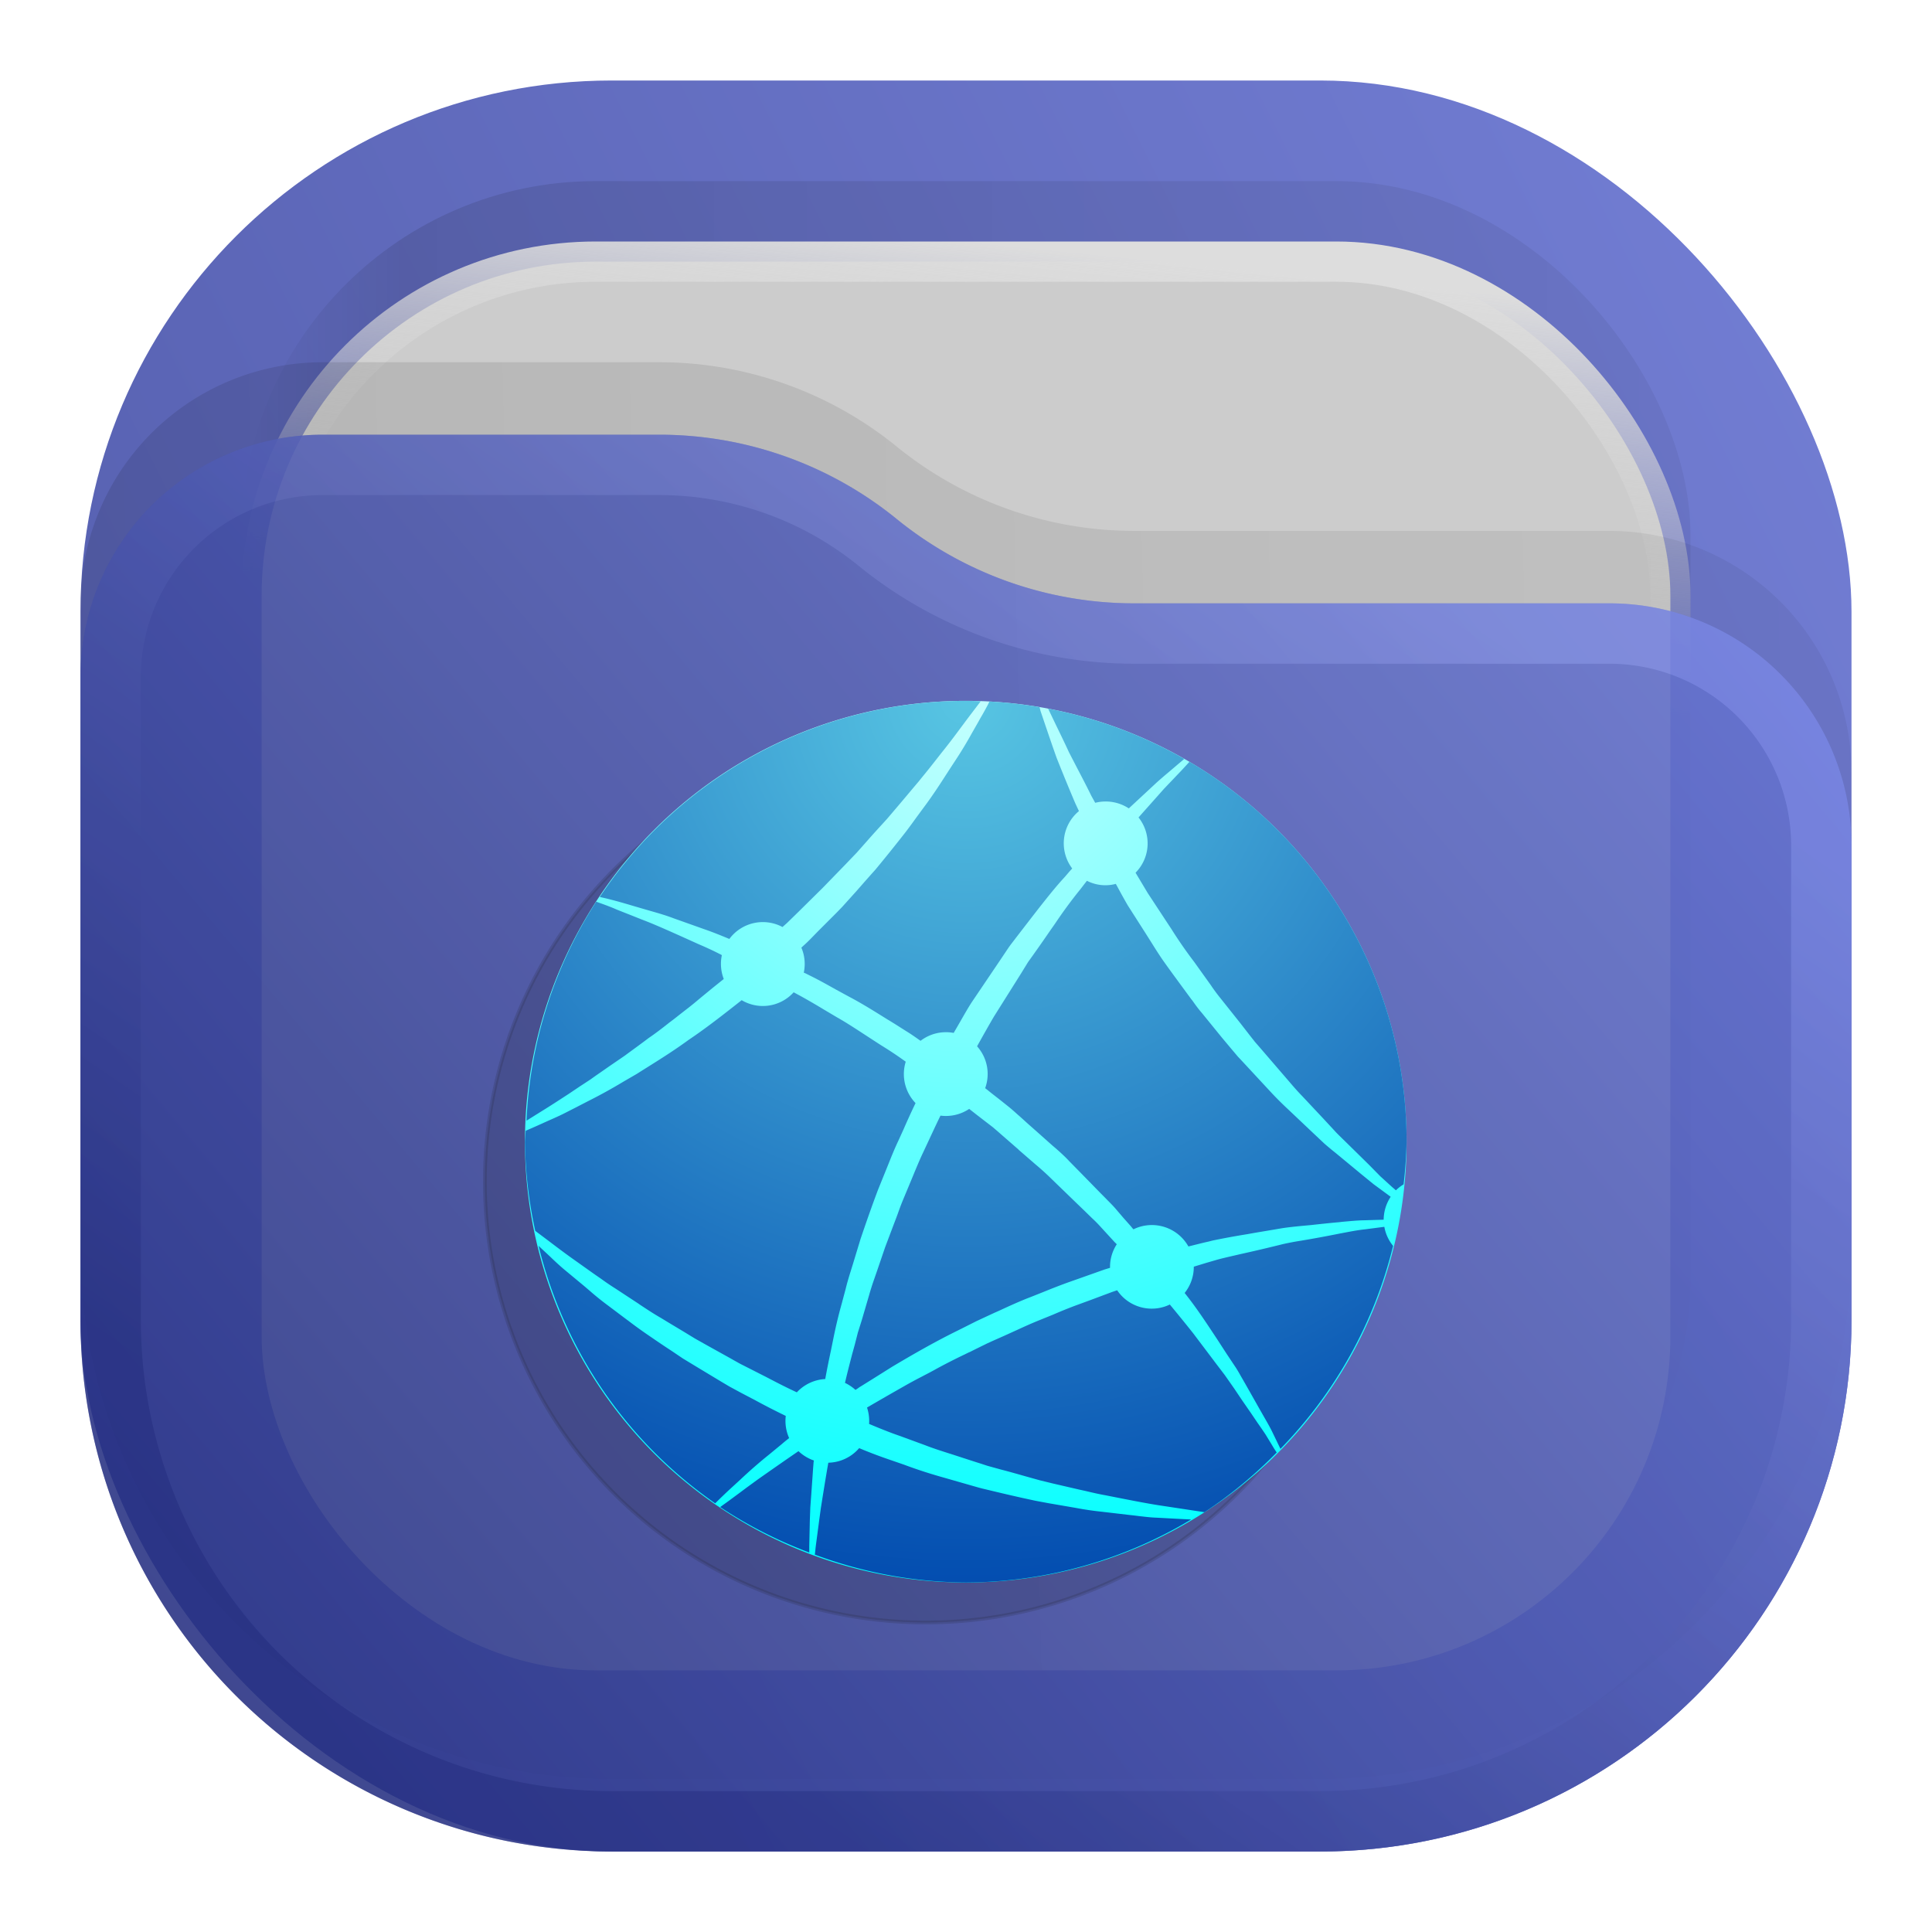 <svg xmlns="http://www.w3.org/2000/svg" xmlns:xlink="http://www.w3.org/1999/xlink" width="24" height="24" fill="none"><rect width="22" height="22" x="1" y="1" fill="url(#a)" opacity=".813" rx="6.6"/><rect width="18" height="18" x="3" y="2.25" fill="url(#b)" fill-opacity=".875" opacity=".125" rx="4.4"/><rect width="17.5" height="17.5" x="3.25" y="3.25" fill="#CCC" stroke="url(#c)" stroke-width=".5" rx="4.15"/><path fill="url(#d)" fill-opacity=".875" d="M1 7.508A3.008 3.008 0 0 1 4.008 4.5H8.19c1.075 0 2.117.37 2.95 1.048a4.678 4.678 0 0 0 2.95 1.047h5.902A3.008 3.008 0 0 1 23 9.603V15.5a6.6 6.6 0 0 1-6.6 6.6H7.6A6.6 6.6 0 0 1 1 15.5V7.508Z" opacity=".125"/><g opacity=".875"><path fill="url(#e)" d="M1 8.408A3.008 3.008 0 0 1 4.008 5.4H8.19c1.075 0 2.117.37 2.95 1.048a4.678 4.678 0 0 0 2.95 1.047h5.902A3.008 3.008 0 0 1 23 10.503V16.4a6.6 6.6 0 0 1-6.6 6.6H7.6A6.6 6.6 0 0 1 1 16.4V8.408Z"/><path stroke="url(#f)" stroke-linejoin="round" stroke-opacity=".375" stroke-width=".75" d="M22.625 10.503V16.4a6.225 6.225 0 0 1-6.225 6.225H7.6A6.225 6.225 0 0 1 1.375 16.4V8.408a2.633 2.633 0 0 1 2.633-2.633H8.19c.989 0 1.947.34 2.714.964a5.053 5.053 0 0 0 3.187 1.131h5.901a2.633 2.633 0 0 1 2.633 2.633Z"/></g><defs><linearGradient id="a" x1="23" x2="1" y1="1" y2="12" gradientUnits="userSpaceOnUse"><stop stop-color="#5361CB"/><stop offset="1" stop-color="#2F3B9D"/></linearGradient><linearGradient id="b" x1="21" x2="3" y1="4" y2="4" gradientUnits="userSpaceOnUse"><stop stop-opacity=".5"/><stop offset=".89"/><stop offset="1" stop-opacity="0"/></linearGradient><linearGradient id="c" x1="12" x2="11.5" y1="3" y2="8" gradientUnits="userSpaceOnUse"><stop stop-color="#DDD"/><stop offset="1" stop-color="#CCC" stop-opacity="0"/></linearGradient><linearGradient id="d" x1="23" x2="1.012" y1="9" y2="9.521" gradientUnits="userSpaceOnUse"><stop stop-opacity=".5"/><stop offset="1"/></linearGradient><linearGradient id="e" x1="23" x2="1.429" y1="5.4" y2="23.512" gradientUnits="userSpaceOnUse"><stop stop-color="#6C7AD8"/><stop offset="1" stop-color="#273182"/></linearGradient><linearGradient id="f" x1="15" x2="5.5" y1="5.5" y2="19.5" gradientUnits="userSpaceOnUse"><stop stop-color="#97A5FF"/><stop offset="1" stop-color="#141E6F"/></linearGradient><linearGradient id="g"><stop offset=".523" style="stop-color:#50bbde;stop-opacity:1"/><stop offset="1" style="stop-color:#237bc3;stop-opacity:1"/></linearGradient><radialGradient xlink:href="#g" id="j" cx="10.993" cy="8.773" r="4.598" fx="10.993" fy="8.773" gradientUnits="userSpaceOnUse"/><radialGradient xlink:href="#h" id="k" cx="0" cy="0" r="1" gradientTransform="matrix(0 9.182 -9.182 0 10.993 8.765)" gradientUnits="userSpaceOnUse"/><radialGradient id="h" cx="0" cy="0" r="1" gradientTransform="matrix(0 22 -22 0 32 1)" gradientUnits="userSpaceOnUse"><stop stop-color="#C5FFFE"/><stop offset="1" stop-color="#0FF"/></radialGradient><radialGradient xlink:href="#i" id="l" cx="0" cy="0" r="1" gradientTransform="scale(9.182) rotate(90 .121 1.076)" gradientUnits="userSpaceOnUse"/><radialGradient id="i" cx="0" cy="0" r="1" gradientTransform="rotate(90 -4.5 -3.5) scale(22)" gradientUnits="userSpaceOnUse"><stop stop-color="#58C6E3"/><stop offset="1" stop-color="#034DB0"/></radialGradient></defs><path d="M11.5 9.023A5.477 5.477 0 0 0 6.023 14.5a5.477 5.477 0 0 0 5.477 5.477 5.477 5.477 0 0 0 5.477-5.477A5.477 5.477 0 0 0 11.5 9.023Z" style="opacity:.15;fill:#1a1a1a;stroke:#1a1a1a;stroke-width:.046;stroke-dasharray:none;stroke-opacity:1" transform="translate(0 .178)"/><g style="stroke:url(#j);stroke-width:.038;stroke-dasharray:none;stroke-opacity:1" transform="matrix(1.196 0 0 1.196 -1.15 -1.791)"><path d="M10.993 8.777a4.578 4.578 0 0 0-4.579 4.578 4.578 4.578 0 0 0 4.579 4.579 4.578 4.578 0 0 0 4.578-4.579 4.578 4.578 0 0 0-4.578-4.578Z" style="fill:url(#k);stroke:url(#radialGradient22-0);stroke-width:.038;stroke-dasharray:none;stroke-opacity:1"/><path d="M10.993 8.777a4.578 4.578 0 0 0-3.802 2.037c.103.022.218.054.348.093l.12.035.08.023c.07.02.144.042.218.07l.326.116c.084.029.168.063.254.099a.433.433 0 0 1 .552-.124l.045-.04.078-.076.046-.045.247-.244.136-.14.102-.105.067-.07.049-.051.11-.124c.068-.078.137-.152.204-.226l.012-.014.12-.141.08-.095.095-.113.023-.027.024-.03.045-.055c.06-.074.116-.146.17-.215.081-.1.152-.196.218-.285a14.26 14.26 0 0 1 .135-.179l.053-.07a4.578 4.578 0 0 0-.155-.004zm.245.007-.014.03c-.024.045-.05.093-.08.143l-.018.033-.068.119a4.221 4.221 0 0 1-.182.3l-.062.095c-.079.123-.163.254-.26.383l-.067.091c-.039.054-.078.108-.12.163a17.805 17.805 0 0 1-.312.388l-.052.058-.062.07-.085.097-.147.163-.06.062-.19.19-.04.041c-.028.029-.056.058-.086.086l-.048.044a.43.43 0 0 1 .025.26l.015.006.06.03c.087.043.172.091.26.14l.134.073c.122.064.238.136.357.21l.04.025c.067.04.134.083.2.125.05.03.098.065.147.099a.433.433 0 0 1 .344-.082l.047-.081.046-.08c.03-.052.06-.104.092-.154l.304-.45.075-.112c.017-.025.035-.049.053-.072l.029-.038.165-.214.066-.085c.09-.114.179-.228.278-.335l.048-.056.028-.031a.434.434 0 0 1 .07-.596l-.037-.079a19.397 19.397 0 0 1-.195-.475c-.041-.114-.08-.23-.119-.344l-.048-.142-.01-.04a4.578 4.578 0 0 0-.52-.058zm.61.074.084.175c.045.093.09.185.133.279l.074.143c.053.102.107.204.157.307l.041.074a.438.438 0 0 1 .349.058l.295-.274c.071-.063.144-.123.216-.185l.065-.055a4.578 4.578 0 0 0-1.414-.522Zm1.468.552-.08.087-.185.194-.264.297a.432.432 0 0 1-.031.574l.127.212.182.277.064.097a4.6 4.6 0 0 0 .238.343l.075.105.096.134.012.018c.028.04.056.078.086.115l.207.26.101.13.052.066.054.062.216.251.075.087c.047.055.094.11.145.162l.227.242.113.122c.025.028.052.053.078.079l.04.039.237.233.117.119.123.112.026.022.013.012a.435.435 0 0 1 .08-.062 4.578 4.578 0 0 0 .031-.444 4.578 4.578 0 0 0-2.255-3.945zm-1.065 1.236-.029.037-.04.052a4.79 4.79 0 0 0-.258.35l-.056.08a17.246 17.246 0 0 1-.229.326l-.07.114-.283.45c-.06.102-.118.206-.176.31a.431.431 0 0 1 .084.435l.026.02c.04.033.082.065.123.097l.094.075a1.946 1.946 0 0 1 .092.08c.039.033.076.068.114.102l.068.06.026.023.155.138.04.034c.046.041.093.083.135.129l.118.12.213.218.03.03.052.053c.027.027.054.055.079.085l.07.082.08.09a.886.886 0 0 1 .011.014l.014.016a.435.435 0 0 1 .571.178c.07-.017.138-.035.206-.05l.052-.013a8.096 8.096 0 0 1 .356-.065c.091-.017.181-.031.268-.046l.07-.012c.071-.012.142-.019.21-.026l.108-.01c.102-.011.201-.022.294-.03l.034-.004c.08-.007.157-.015.23-.016l.2-.006c.001-.089.028-.17.073-.238l-.042-.031-.136-.1-.13-.106-.26-.215-.046-.037c-.028-.024-.056-.046-.083-.071l-.123-.116-.245-.232a3.48 3.48 0 0 1-.208-.21l-.028-.03-.23-.248-.058-.062-.054-.064-.109-.13-.213-.262c-.036-.041-.067-.085-.099-.13l-.004-.004-.1-.136-.074-.101a12.065 12.065 0 0 1-.124-.172c-.043-.062-.083-.126-.123-.19l-.06-.095-.182-.285a6.46 6.46 0 0 1-.104-.187l-.02-.036a.421.421 0 0 1-.3-.032zm-5.097.217a4.578 4.578 0 0 0-.724 2.275l.012-.008.136-.085c.093-.057.193-.122.3-.192l.104-.07.046-.03.067-.044.056-.04.058-.04.086-.06.155-.106c.081-.06.165-.12.249-.184.074-.05.146-.106.218-.163l.04-.03.07-.055c.064-.05.129-.099.19-.152l.141-.116.121-.097a.436.436 0 0 1-.02-.247l-.005-.004a3.399 3.399 0 0 0-.235-.11l-.177-.08c-.15-.067-.29-.13-.42-.179l-.1-.04a55.862 55.862 0 0 1-.152-.06c-.063-.028-.124-.05-.18-.07l-.036-.013zm2.051.941a.431.431 0 0 1-.54.082c-.184.145-.367.289-.552.413-.16.117-.323.218-.478.315l-.06.038-.138.08a5.418 5.418 0 0 1-.366.202L6.943 13l-.1.051c-.046.024-.092.045-.137.065l-.072.032a9.015 9.015 0 0 1-.212.094 4.578 4.578 0 0 0-.008.113 4.578 4.578 0 0 0 .107.927l.128.096c.083.063.166.126.25.186l.228.162.075.052c.05.036.102.072.155.105l.233.153.023.016c.07.046.139.092.211.133l.079.048.16.096.118.072.121.068.243.135.044.025c.026.014.052.03.077.042l.124.063.128.065c.105.055.211.11.32.16a.434.434 0 0 1 .295-.138c.018-.1.038-.198.059-.296l.023-.113a4.96 4.96 0 0 1 .09-.377l.04-.15c.015-.062.033-.122.052-.183l.024-.077.079-.26c.058-.171.118-.343.182-.512l.102-.252.004-.01c.032-.08.064-.16.102-.24l.056-.123c.04-.092.082-.184.125-.273a.435.435 0 0 1-.102-.43 3.943 3.943 0 0 0-.258-.172l-.074-.048-.083-.054c-.1-.065-.198-.13-.299-.187l-.14-.083a6.933 6.933 0 0 0-.236-.137l-.074-.04zm1.822 1.212a.435.435 0 0 1-.297.069c-.038.077-.074.155-.11.232l-.07.15c-.033.069-.062.14-.092.211l-.013.032-.102.245c-.021.05-.04.102-.058.153a5.477 5.477 0 0 1-.036.095l-.094.249-.086.252-.026.075a2.7 2.7 0 0 0-.056.176l-.075.256-.04.127-.033.129-.026.094c-.026.1-.052.2-.075.3.04.019.076.043.109.073l.026-.017c.01-.008.021-.015.033-.022l.122-.076.199-.125c.22-.131.45-.263.693-.382l.183-.092.103-.048.082-.038.054-.024c.106-.049.213-.098.323-.14l.138-.055c.081-.033.163-.065.245-.095l.133-.047.254-.09.026-.008.03-.009v-.01c0-.086.026-.167.07-.235l-.01-.01a.395.395 0 0 1-.016-.016l-.152-.166a1.345 1.345 0 0 0-.08-.08l-.082-.08-.08-.077-.253-.245a2.71 2.71 0 0 0-.16-.146l-.013-.011-.173-.15-.003-.004-.046-.04-.132-.115-.034-.03-.055-.047-.095-.073-.079-.061-.07-.055zm4.313 1.224-.2.026c-.077.008-.158.024-.243.04l-.016.003a12.102 12.102 0 0 1-.4.074c-.064.01-.13.022-.196.037a16.407 16.407 0 0 1-.442.104c-.076.018-.155.035-.234.056l-.117.034-.131.04v.002a.432.432 0 0 1-.095.271c.128.16.236.327.34.484l.094.145.098.147c.02.031.038.063.056.095l.03.052.058.102.096.17.041.072c.033.058.065.112.092.166l.09.186a4.578 4.578 0 0 0 1.17-2.108.43.43 0 0 1-.091-.198zm-8.785.196a4.578 4.578 0 0 0 1.835 2.676c.05-.05.105-.103.167-.16l.096-.088a4.95 4.95 0 0 1 .296-.258l.13-.107a2.21 2.21 0 0 1 .049-.041l.03-.024a.433.433 0 0 1-.035-.23 7.545 7.545 0 0 1-.327-.168l-.13-.068-.126-.068-.076-.045-.045-.027-.242-.146-.122-.074-.117-.079a9.468 9.468 0 0 1-.162-.108l-.073-.05a4.59 4.59 0 0 1-.22-.159l-.01-.007-.226-.17a2.814 2.814 0 0 1-.156-.127l-.062-.053-.217-.18a3.015 3.015 0 0 1-.135-.124l-.073-.068-.05-.047zm6.01.463-.056.019-.23.086-.142.052c-.081.03-.161.063-.24.097l-.133.054c-.08.032-.158.067-.236.103l-.132.06-.124.055-.059.027-.118.058-.06.03c-.02.008-.038.018-.057.027a6.05 6.05 0 0 0-.294.15c-.049.028-.099.053-.148.079a4.622 4.622 0 0 0-.19.103l-.102.058a45.458 45.458 0 0 0-.277.16.45.45 0 0 1 .022.16l-.001.01c.107.045.215.089.323.126l.259.095c.084.033.17.06.257.088l.004.001.265.086.035.011c.033.01.065.022.097.031l.134.037c.09.023.179.049.268.074l.133.037.135.033.272.063.068.015c.067.016.136.032.204.044l.193.038c.118.023.236.046.355.065l.482.073a4.578 4.578 0 0 0 .75-.62c-.013-.02-.027-.04-.04-.063l-.075-.123a4.966 4.966 0 0 0-.083-.121l-.071-.105-.088-.127-.086-.128-.035-.05-.061-.087-.105-.138-.005-.007-.219-.29a17.398 17.398 0 0 0-.242-.298.433.433 0 0 1-.547-.148zm-2.68 1.64a.433.433 0 0 1-.32.151 17.37 17.37 0 0 0-.04.237l-.017.105-.021.132-.018.133-.035.265-.009.083a4.578 4.578 0 0 0 1.568.289 4.578 4.578 0 0 0 2.34-.654 6.516 6.516 0 0 0-.077-.004l-.282-.015c-.062-.002-.124-.01-.186-.017a4.21 4.21 0 0 0-.094-.011l-.281-.033a3.252 3.252 0 0 1-.28-.041l-.279-.048-.139-.026-.138-.03a18.34 18.34 0 0 1-.276-.064l-.138-.033a2.319 2.319 0 0 1-.08-.022l-.056-.016-.272-.078a4.997 4.997 0 0 1-.405-.132l-.136-.047a4.833 4.833 0 0 1-.33-.125zm-.63.031a42.048 42.048 0 0 0-.431.3l-.034.025-.07.051-.067.05-.119.088-.083.06-.009.007a4.578 4.578 0 0 0 .925.472v-.065l.006-.27.005-.135.01-.135.019-.27.005-.063.003-.018a.443.443 0 0 1-.16-.097z" style="fill:url(#l);stroke:url(#radialGradient23-8);stroke-width:.038;stroke-dasharray:none;stroke-opacity:1"/></g></svg>
